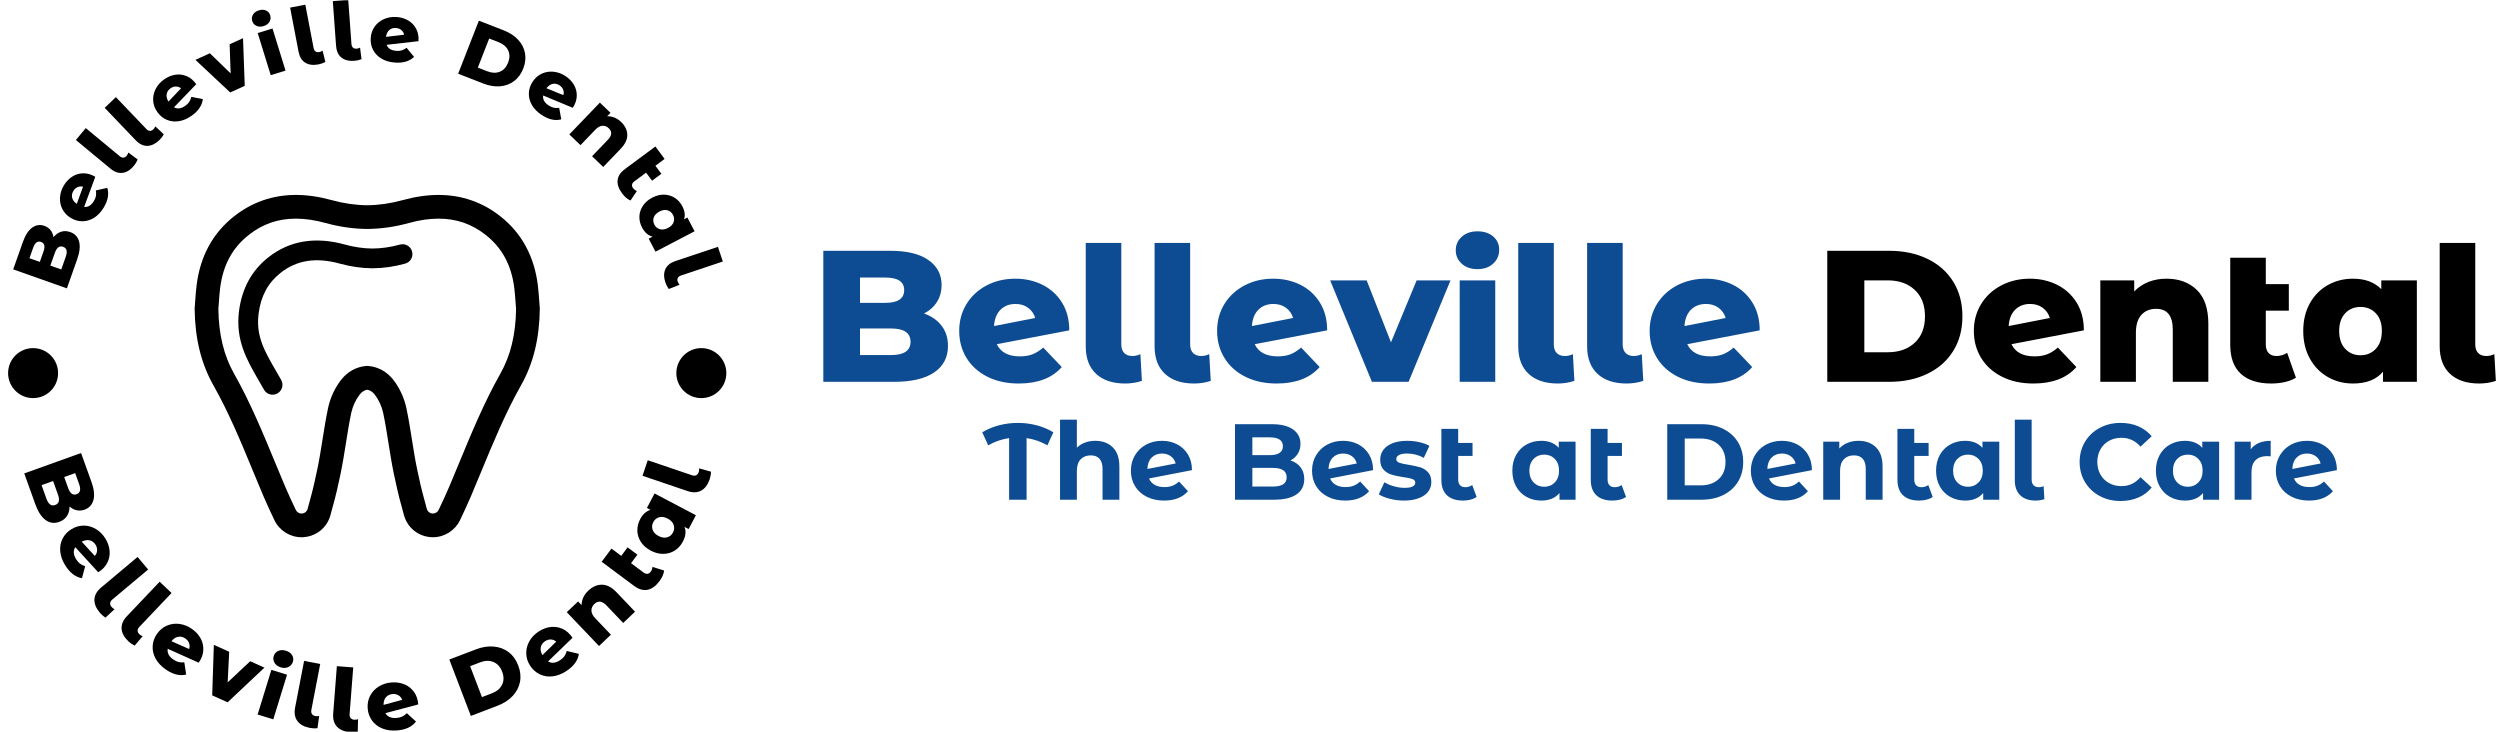 <svg xmlns="http://www.w3.org/2000/svg" version="1.1" xmlns:xlink="http://www.w3.org/1999/xlink" xmlns:svgjs="http://svgjs.dev/svgjs" width="1500" height="439" viewBox="0 0 1500 439"><g transform="matrix(1,0,0,1,-0.909,0.158)"><svg viewBox="0 0 396 116" data-background-color="#2200aa" preserveAspectRatio="xMidYMid meet" height="439" width="1500" xmlns="http://www.w3.org/2000/svg" xmlns:xlink="http://www.w3.org/1999/xlink"><g id="tight-bounds" transform="matrix(1,0,0,1,0.24,-0.042)"><svg viewBox="0 0 395.52 116.083" height="116.083" width="395.52"><g><svg viewBox="0 0 589.951 173.148" height="116.083" width="395.52"><g transform="matrix(1,0,0,1,194.431,54.669)"><svg viewBox="0 0 395.52 63.81" height="63.81" width="395.52"><g id="textblocktransform"><svg viewBox="0 0 395.52 63.81" height="63.81" width="395.52" id="textblock"><g><svg viewBox="0 0 395.52 36.061" height="36.061" width="395.52"><g transform="matrix(1,0,0,1,0,0)"><svg width="395.52" viewBox="3.5 -40.2 446.77 40.65" height="36.061" data-palette-color="#0d4c92"><g class="wordmark-text-0" data-fill-palette-color="primary" id="text-0"><path d="M30.4-18.25Q33.4-17.2 35.1-14.98 36.8-12.75 36.8-9.6L36.8-9.6Q36.8-5 33.1-2.5 29.4 0 22.4 0L22.4 0 3.5 0 3.5-35 21.4-35Q28.1-35 31.6-32.52 35.1-30.05 35.1-25.85L35.1-25.85Q35.1-23.35 33.88-21.38 32.65-19.4 30.4-18.25L30.4-18.25ZM20.1-27.85L13.3-27.85 13.3-21.1 20.1-21.1Q25.1-21.1 25.1-24.5L25.1-24.5Q25.1-27.85 20.1-27.85L20.1-27.85ZM21.6-7.15Q26.8-7.15 26.8-10.7L26.8-10.7Q26.8-14.25 21.6-14.25L21.6-14.25 13.3-14.25 13.3-7.15 21.6-7.15ZM56-6.8Q57.95-6.8 59.37-7.35 60.8-7.9 62.25-9.15L62.25-9.15 67.2-3.95Q63.35 0.45 55.7 0.45L55.7 0.45Q50.95 0.45 47.35-1.35 43.75-3.15 41.77-6.35 39.8-9.55 39.8-13.6L39.8-13.6Q39.8-17.6 41.75-20.78 43.7-23.95 47.12-25.75 50.55-27.55 54.8-27.55L54.8-27.55Q58.75-27.55 62.02-25.93 65.3-24.3 67.25-21.18 69.2-18.05 69.2-13.75L69.2-13.75 49.85-10.05Q51.4-6.8 56-6.8L56-6.8ZM54.85-20.8Q52.4-20.8 50.85-19.28 49.3-17.75 49.1-14.9L49.1-14.9 60.1-17.05Q59.6-18.75 58.2-19.78 56.8-20.8 54.85-20.8L54.85-20.8ZM84.15 0.45Q79.15 0.45 76.37-2.13 73.6-4.7 73.6-9.5L73.6-9.5 73.6-37.1 83.1-37.1 83.1-10Q83.1-8.5 83.87-7.7 84.65-6.9 86.05-6.9L86.05-6.9Q87.2-6.9 88.2-7.4L88.2-7.4 88.6-0.25Q86.45 0.45 84.15 0.45L84.15 0.45ZM102.54 0.45Q97.54 0.45 94.77-2.13 91.99-4.7 91.99-9.5L91.99-9.5 91.99-37.1 101.49-37.1 101.49-10Q101.49-8.5 102.27-7.7 103.04-6.9 104.44-6.9L104.44-6.9Q105.59-6.9 106.59-7.4L106.59-7.4 106.99-0.25Q104.84 0.45 102.54 0.45L102.54 0.45ZM124.89-6.8Q126.84-6.8 128.27-7.35 129.69-7.9 131.14-9.15L131.14-9.15 136.09-3.95Q132.24 0.45 124.59 0.45L124.59 0.45Q119.84 0.45 116.24-1.35 112.64-3.15 110.67-6.35 108.69-9.55 108.69-13.6L108.69-13.6Q108.69-17.6 110.64-20.78 112.59-23.95 116.02-25.75 119.44-27.55 123.69-27.55L123.69-27.55Q127.64-27.55 130.92-25.93 134.19-24.3 136.14-21.18 138.09-18.05 138.09-13.75L138.09-13.75 118.74-10.05Q120.29-6.8 124.89-6.8L124.89-6.8ZM123.74-20.8Q121.29-20.8 119.74-19.28 118.19-17.75 117.99-14.9L117.99-14.9 128.99-17.05Q128.49-18.75 127.09-19.78 125.69-20.8 123.74-20.8L123.74-20.8ZM161.99-27.1L171.04-27.1 159.84 0 150.04 0 138.89-27.1 148.64-27.1 155.14-10.55 161.99-27.1ZM173.49 0L173.49-27.1 182.99-27.1 182.99 0 173.49 0ZM178.24-30.1Q175.64-30.1 174.04-31.55 172.44-33 172.44-35.15L172.44-35.15Q172.44-37.3 174.04-38.75 175.64-40.2 178.24-40.2L178.24-40.2Q180.84-40.2 182.44-38.83 184.04-37.45 184.04-35.3L184.04-35.3Q184.04-33.05 182.44-31.58 180.84-30.1 178.24-30.1L178.24-30.1ZM199.68 0.45Q194.68 0.45 191.91-2.13 189.13-4.7 189.13-9.5L189.13-9.5 189.13-37.1 198.63-37.1 198.63-10Q198.63-8.5 199.41-7.7 200.18-6.9 201.58-6.9L201.58-6.9Q202.73-6.9 203.73-7.4L203.73-7.4 204.13-0.25Q201.98 0.45 199.68 0.45L199.68 0.45ZM218.08 0.45Q213.08 0.45 210.31-2.13 207.53-4.7 207.53-9.5L207.53-9.5 207.53-37.1 217.03-37.1 217.03-10Q217.03-8.5 217.81-7.7 218.58-6.9 219.98-6.9L219.98-6.9Q221.13-6.9 222.13-7.4L222.13-7.4 222.53-0.25Q220.38 0.45 218.08 0.45L218.08 0.45ZM240.43-6.8Q242.38-6.8 243.8-7.35 245.23-7.9 246.68-9.15L246.68-9.15 251.63-3.95Q247.78 0.45 240.13 0.45L240.13 0.45Q235.38 0.45 231.78-1.35 228.18-3.15 226.2-6.35 224.23-9.55 224.23-13.6L224.23-13.6Q224.23-17.6 226.18-20.78 228.13-23.95 231.55-25.75 234.98-27.55 239.23-27.55L239.23-27.55Q243.18-27.55 246.45-25.93 249.73-24.3 251.68-21.18 253.63-18.05 253.63-13.75L253.63-13.75 234.28-10.05Q235.83-6.8 240.43-6.8L240.43-6.8ZM239.28-20.8Q236.83-20.8 235.28-19.28 233.73-17.75 233.53-14.9L233.53-14.9 244.53-17.05Q244.03-18.75 242.63-19.78 241.23-20.8 239.28-20.8L239.28-20.8Z" fill="#0d4c92" data-fill-palette-color="primary"></path><path d="M271.68 0L271.68-35 288.23-35Q293.98-35 298.43-32.85 302.88-30.7 305.33-26.75 307.78-22.8 307.78-17.5L307.78-17.5Q307.78-12.2 305.33-8.25 302.88-4.3 298.43-2.15 293.98 0 288.23 0L288.23 0 271.68 0ZM281.58-7.9L287.83-7.9Q292.33-7.9 295.05-10.45 297.78-13 297.78-17.5L297.78-17.5Q297.78-22 295.05-24.55 292.33-27.1 287.83-27.1L287.83-27.1 281.58-27.1 281.58-7.9ZM327.03-6.8Q328.97-6.8 330.4-7.35 331.83-7.9 333.28-9.15L333.28-9.15 338.22-3.95Q334.38 0.45 326.72 0.45L326.72 0.45Q321.97 0.45 318.38-1.35 314.78-3.15 312.8-6.35 310.83-9.55 310.83-13.6L310.83-13.6Q310.83-17.6 312.78-20.78 314.73-23.95 318.15-25.75 321.58-27.55 325.83-27.55L325.83-27.55Q329.78-27.55 333.05-25.93 336.33-24.3 338.28-21.18 340.22-18.05 340.22-13.75L340.22-13.75 320.88-10.05Q322.43-6.8 327.03-6.8L327.03-6.8ZM325.88-20.8Q323.43-20.8 321.88-19.28 320.33-17.75 320.13-14.9L320.13-14.9 331.13-17.05Q330.63-18.75 329.22-19.78 327.83-20.8 325.88-20.8L325.88-20.8ZM362.27-27.55Q367.32-27.55 370.4-24.55 373.47-21.55 373.47-15.5L373.47-15.5 373.47 0 363.97 0 363.97-13.95Q363.97-19.5 359.52-19.5L359.52-19.5Q357.07-19.5 355.6-17.9 354.12-16.3 354.12-13.1L354.12-13.1 354.12 0 344.62 0 344.62-27.1 353.67-27.1 353.67-24.15Q355.27-25.8 357.47-26.68 359.67-27.55 362.27-27.55L362.27-27.55ZM394.52-7.75L396.87-1.1Q395.67-0.35 393.94 0.05 392.22 0.45 390.27 0.45L390.27 0.45Q384.97 0.45 382.15-2.15 379.32-4.75 379.32-9.9L379.32-9.9 379.32-33.15 388.82-33.15 388.82-26.1 394.97-26.1 394.97-19 388.82-19 388.82-10Q388.82-8.5 389.57-7.7 390.32-6.9 391.62-6.9L391.62-6.9Q393.27-6.9 394.52-7.75L394.52-7.75ZM419.67-27.1L429.17-27.1 429.17 0 420.12 0 420.12-2.7Q417.47 0.45 412.12 0.45L412.12 0.45Q408.42 0.45 405.39-1.28 402.37-3 400.59-6.2 398.82-9.4 398.82-13.6L398.82-13.6Q398.82-17.8 400.59-20.98 402.37-24.15 405.39-25.85 408.42-27.55 412.12-27.55L412.12-27.55Q416.92-27.55 419.67-24.75L419.67-24.75 419.67-27.1ZM414.12-7.1Q416.62-7.1 418.22-8.83 419.82-10.55 419.82-13.6L419.82-13.6Q419.82-16.6 418.22-18.3 416.62-20 414.12-20L414.12-20Q411.62-20 410.02-18.3 408.42-16.6 408.42-13.6L408.42-13.6Q408.42-10.55 410.02-8.83 411.62-7.1 414.12-7.1L414.12-7.1ZM445.82 0.45Q440.82 0.45 438.04-2.13 435.27-4.7 435.27-9.5L435.27-9.5 435.27-37.1 444.77-37.1 444.77-10Q444.77-8.5 445.54-7.7 446.32-6.9 447.72-6.9L447.72-6.9Q448.87-6.9 449.87-7.4L449.87-7.4 450.27-0.25Q448.12 0.45 445.82 0.45L445.82 0.45Z" fill="#000000" data-fill-palette-color="accent"></path></g></svg></g></svg></g><g transform="matrix(1,0,0,1,37.574,44.574)"><svg viewBox="0 0 320.371 19.236" height="19.236" width="320.371"><g transform="matrix(1,0,0,1,0,0)"><svg width="320.371" viewBox="-0.55 -37.1 627.84 37.7" height="19.236" data-palette-color="#0d4c92"><path d="M32.4-31.25L29.65-25.2Q25.15-27.8 20-28.55L20-28.55 20 0 11.9 0 11.9-28.55Q6.75-27.8 2.2-25.2L2.2-25.2-0.55-31.25Q3.05-33.4 7.25-34.5 11.45-35.6 15.9-35.6L15.9-35.6Q20.4-35.6 24.63-34.5 28.85-33.4 32.4-31.25L32.4-31.25ZM51.85-27.3Q56.85-27.3 59.92-24.3 63-21.3 63-15.4L63-15.4 63 0 55.2 0 55.2-14.2Q55.2-17.4 53.8-18.98 52.4-20.55 49.75-20.55L49.75-20.55Q46.8-20.55 45.05-18.73 43.3-16.9 43.3-13.3L43.3-13.3 43.3 0 35.5 0 35.5-37.1 43.3-37.1 43.3-24.1Q44.85-25.65 47.05-26.48 49.25-27.3 51.85-27.3L51.85-27.3ZM83.9-5.85Q86-5.85 87.62-6.48 89.25-7.1 90.65-8.45L90.65-8.45 94.8-3.95Q91 0.4 83.7 0.4L83.7 0.4Q79.15 0.4 75.65-1.38 72.15-3.15 70.25-6.3 68.34-9.45 68.34-13.45L68.34-13.45Q68.34-17.4 70.22-20.58 72.09-23.75 75.37-25.53 78.65-27.3 82.75-27.3L82.75-27.3Q86.59-27.3 89.75-25.68 92.9-24.05 94.77-20.98 96.65-17.9 96.65-13.7L96.65-13.7 76.75-9.85Q77.59-7.85 79.42-6.85 81.25-5.85 83.9-5.85L83.9-5.85ZM82.75-21.4Q79.8-21.4 77.95-19.5 76.09-17.6 76-14.25L76-14.25 89.09-16.8Q88.55-18.9 86.84-20.15 85.15-21.4 82.75-21.4L82.75-21.4ZM142.29-18.2Q145.29-17.25 146.99-15.03 148.69-12.8 148.69-9.55L148.69-9.55Q148.69-4.95 145.12-2.48 141.54 0 134.69 0L134.69 0 116.59 0 116.59-35 133.69-35Q140.09-35 143.52-32.55 146.94-30.1 146.94-25.9L146.94-25.9Q146.94-23.35 145.72-21.35 144.49-19.35 142.29-18.2L142.29-18.2ZM132.69-28.9L124.64-28.9 124.64-20.65 132.69-20.65Q135.69-20.65 137.24-21.7 138.79-22.75 138.79-24.8L138.79-24.8Q138.79-26.85 137.24-27.88 135.69-28.9 132.69-28.9L132.69-28.9ZM134.09-6.1Q137.29-6.1 138.92-7.15 140.54-8.2 140.54-10.4L140.54-10.4Q140.54-14.75 134.09-14.75L134.09-14.75 124.64-14.75 124.64-6.1 134.09-6.1ZM167.84-5.85Q169.94-5.85 171.56-6.48 173.19-7.1 174.59-8.45L174.59-8.45 178.74-3.95Q174.94 0.4 167.64 0.4L167.64 0.4Q163.09 0.4 159.59-1.38 156.09-3.15 154.19-6.3 152.29-9.45 152.29-13.45L152.29-13.45Q152.29-17.4 154.16-20.58 156.04-23.75 159.31-25.53 162.59-27.3 166.69-27.3L166.69-27.3Q170.54-27.3 173.69-25.68 176.84-24.05 178.71-20.98 180.59-17.9 180.59-13.7L180.59-13.7 160.69-9.85Q161.54-7.85 163.36-6.85 165.19-5.85 167.84-5.85L167.84-5.85ZM166.69-21.4Q163.74-21.4 161.89-19.5 160.04-17.6 159.94-14.25L159.94-14.25 173.04-16.8Q172.49-18.9 170.79-20.15 169.09-21.4 166.69-21.4L166.69-21.4ZM194.89 0.4Q191.54 0.4 188.34-0.43 185.14-1.25 183.24-2.5L183.24-2.5 185.84-8.1Q187.64-6.95 190.19-6.23 192.74-5.5 195.19-5.5L195.19-5.5Q200.14-5.5 200.14-7.95L200.14-7.95Q200.14-9.1 198.79-9.6 197.44-10.1 194.64-10.45L194.64-10.45Q191.34-10.95 189.19-11.6 187.04-12.25 185.46-13.9 183.89-15.55 183.89-18.6L183.89-18.6Q183.89-21.15 185.36-23.13 186.84-25.1 189.66-26.2 192.49-27.3 196.34-27.3L196.34-27.3Q199.19-27.3 202.01-26.68 204.84-26.05 206.69-24.95L206.69-24.95 204.09-19.4Q200.54-21.4 196.34-21.4L196.34-21.4Q193.84-21.4 192.59-20.7 191.34-20 191.34-18.9L191.34-18.9Q191.34-17.65 192.69-17.15 194.04-16.65 196.99-16.2L196.99-16.2Q200.29-15.65 202.39-15.03 204.49-14.4 206.04-12.75 207.59-11.1 207.59-8.15L207.59-8.15Q207.59-5.65 206.09-3.7 204.59-1.75 201.71-0.68 198.84 0.4 194.89 0.4L194.89 0.4ZM226.53-6.8L228.58-1.3Q227.43-0.45 225.76-0.03 224.08 0.4 222.28 0.4L222.28 0.4Q217.43 0.4 214.83-2.05 212.23-4.5 212.23-9.25L212.23-9.25 212.23-32.85 220.03-32.85 220.03-26.3 226.68-26.3 226.68-20.3 220.03-20.3 220.03-9.35Q220.03-7.65 220.88-6.73 221.73-5.8 223.33-5.8L223.33-5.8Q225.13-5.8 226.53-6.8L226.53-6.8ZM266.63-26.9L274.43-26.9 274.43 0 266.98 0 266.98-3.1Q264.08 0.4 258.58 0.4L258.58 0.4Q254.78 0.4 251.7-1.3 248.63-3 246.88-6.15 245.13-9.3 245.13-13.45L245.13-13.45Q245.13-17.6 246.88-20.75 248.63-23.9 251.7-25.6 254.78-27.3 258.58-27.3L258.58-27.3Q263.73-27.3 266.63-24.05L266.63-24.05 266.63-26.9ZM259.93-6Q262.88-6 264.83-8.03 266.78-10.05 266.78-13.45L266.78-13.45Q266.78-16.85 264.83-18.88 262.88-20.9 259.93-20.9L259.93-20.9Q256.93-20.9 254.98-18.88 253.03-16.85 253.03-13.45L253.03-13.45Q253.03-10.05 254.98-8.03 256.93-6 259.93-6L259.93-6ZM295.78-6.8L297.83-1.3Q296.68-0.45 295-0.03 293.33 0.4 291.53 0.4L291.53 0.4Q286.68 0.4 284.08-2.05 281.48-4.5 281.48-9.25L281.48-9.25 281.48-32.85 289.28-32.85 289.28-26.3 295.93-26.3 295.93-20.3 289.28-20.3 289.28-9.35Q289.28-7.65 290.13-6.73 290.98-5.8 292.58-5.8L292.58-5.8Q294.38-5.8 295.78-6.8L295.78-6.8ZM316.92 0L316.92-35 332.82-35Q338.52-35 342.9-32.83 347.27-30.65 349.7-26.7 352.12-22.75 352.12-17.5L352.12-17.5Q352.12-12.25 349.7-8.3 347.27-4.35 342.9-2.18 338.52 0 332.82 0L332.82 0 316.92 0ZM325.02-6.65L332.42-6.65Q337.67-6.65 340.8-9.58 343.92-12.5 343.92-17.5L343.92-17.5Q343.92-22.5 340.8-25.43 337.67-28.35 332.42-28.35L332.42-28.35 325.02-28.35 325.02-6.65ZM371.22-5.85Q373.32-5.85 374.94-6.48 376.57-7.1 377.97-8.45L377.97-8.45 382.12-3.95Q378.32 0.4 371.02 0.4L371.02 0.4Q366.47 0.4 362.97-1.38 359.47-3.15 357.57-6.3 355.67-9.45 355.67-13.45L355.67-13.45Q355.67-17.4 357.54-20.58 359.42-23.75 362.69-25.53 365.97-27.3 370.07-27.3L370.07-27.3Q373.92-27.3 377.07-25.68 380.22-24.05 382.09-20.98 383.97-17.9 383.97-13.7L383.97-13.7 364.07-9.85Q364.92-7.85 366.74-6.85 368.57-5.85 371.22-5.85L371.22-5.85ZM370.07-21.4Q367.12-21.4 365.27-19.5 363.42-17.6 363.32-14.25L363.32-14.25 376.42-16.8Q375.87-18.9 374.17-20.15 372.47-21.4 370.07-21.4L370.07-21.4ZM405.57-27.3Q410.57-27.3 413.64-24.3 416.72-21.3 416.72-15.4L416.72-15.4 416.72 0 408.92 0 408.92-14.2Q408.92-17.4 407.52-18.98 406.12-20.55 403.47-20.55L403.47-20.55Q400.52-20.55 398.77-18.73 397.02-16.9 397.02-13.3L397.02-13.3 397.02 0 389.22 0 389.22-26.9 396.67-26.9 396.67-23.75Q398.22-25.45 400.52-26.38 402.82-27.3 405.57-27.3L405.57-27.3ZM437.91-6.8L439.96-1.3Q438.81-0.45 437.14-0.03 435.46 0.4 433.66 0.4L433.66 0.4Q428.81 0.4 426.21-2.05 423.61-4.5 423.61-9.25L423.61-9.25 423.61-32.85 431.41-32.85 431.41-26.3 438.06-26.3 438.06-20.3 431.41-20.3 431.41-9.35Q431.41-7.65 432.26-6.73 433.11-5.8 434.71-5.8L434.71-5.8Q436.51-5.8 437.91-6.8L437.91-6.8ZM463.01-26.9L470.81-26.9 470.81 0 463.36 0 463.36-3.1Q460.46 0.4 454.96 0.4L454.96 0.4Q451.16 0.4 448.09-1.3 445.01-3 443.26-6.15 441.51-9.3 441.51-13.45L441.51-13.45Q441.51-17.6 443.26-20.75 445.01-23.9 448.09-25.6 451.16-27.3 454.96-27.3L454.96-27.3Q460.11-27.3 463.01-24.05L463.01-24.05 463.01-26.9ZM456.31-6Q459.26-6 461.21-8.03 463.16-10.05 463.16-13.45L463.16-13.45Q463.16-16.85 461.21-18.88 459.26-20.9 456.31-20.9L456.31-20.9Q453.31-20.9 451.36-18.88 449.41-16.85 449.41-13.45L449.41-13.45Q449.41-10.05 451.36-8.03 453.31-6 456.31-6L456.31-6ZM487.66 0.4Q483.11 0.4 480.56-2.02 478.01-4.45 478.01-8.9L478.01-8.9 478.01-37.1 485.81-37.1 485.81-9.35Q485.81-7.65 486.68-6.73 487.56-5.8 489.16-5.8L489.16-5.8Q489.76-5.8 490.38-5.95 491.01-6.1 491.36-6.3L491.36-6.3 491.71-0.25Q489.76 0.4 487.66 0.4L487.66 0.4ZM527 0.6Q521.65 0.6 517.33-1.73 513-4.05 510.53-8.18 508.05-12.3 508.05-17.5L508.05-17.5Q508.05-22.7 510.53-26.83 513-30.95 517.33-33.27 521.65-35.6 527.05-35.6L527.05-35.6Q531.6-35.6 535.28-34 538.95-32.4 541.45-29.4L541.45-29.4 536.25-24.6Q532.7-28.7 527.45-28.7L527.45-28.7Q524.2-28.7 521.65-27.28 519.1-25.85 517.68-23.3 516.25-20.75 516.25-17.5L516.25-17.5Q516.25-14.25 517.68-11.7 519.1-9.15 521.65-7.73 524.2-6.3 527.45-6.3L527.45-6.3Q532.7-6.3 536.25-10.45L536.25-10.45 541.45-5.65Q538.95-2.6 535.25-1 531.55 0.6 527 0.6L527 0.6ZM564.9-26.9L572.7-26.9 572.7 0 565.25 0 565.25-3.1Q562.35 0.4 556.85 0.4L556.85 0.4Q553.05 0.4 549.97-1.3 546.9-3 545.15-6.15 543.4-9.3 543.4-13.45L543.4-13.45Q543.4-17.6 545.15-20.75 546.9-23.9 549.97-25.6 553.05-27.3 556.85-27.3L556.85-27.3Q562-27.3 564.9-24.05L564.9-24.05 564.9-26.9ZM558.2-6Q561.15-6 563.1-8.03 565.05-10.05 565.05-13.45L565.05-13.45Q565.05-16.85 563.1-18.88 561.15-20.9 558.2-20.9L558.2-20.9Q555.2-20.9 553.25-18.88 551.3-16.85 551.3-13.45L551.3-13.45Q551.3-10.05 553.25-8.03 555.2-6 558.2-6L558.2-6ZM587.35-23.35Q588.75-25.3 591.12-26.3 593.5-27.3 596.6-27.3L596.6-27.3 596.6-20.1Q595.3-20.2 594.85-20.2L594.85-20.2Q591.5-20.2 589.6-18.32 587.7-16.45 587.7-12.7L587.7-12.7 587.7 0 579.9 0 579.9-26.9 587.35-26.9 587.35-23.35ZM614.54-5.85Q616.64-5.85 618.27-6.48 619.89-7.1 621.29-8.45L621.29-8.45 625.44-3.95Q621.64 0.4 614.34 0.4L614.34 0.4Q609.79 0.4 606.29-1.38 602.79-3.15 600.89-6.3 598.99-9.45 598.99-13.45L598.99-13.45Q598.99-17.4 600.87-20.58 602.74-23.75 606.02-25.53 609.29-27.3 613.39-27.3L613.39-27.3Q617.24-27.3 620.39-25.68 623.54-24.05 625.42-20.98 627.29-17.9 627.29-13.7L627.29-13.7 607.39-9.85Q608.24-7.85 610.07-6.85 611.89-5.85 614.54-5.85L614.54-5.85ZM613.39-21.4Q610.44-21.4 608.59-19.5 606.74-17.6 606.64-14.25L606.64-14.25 619.74-16.8Q619.19-18.9 617.49-20.15 615.79-21.4 613.39-21.4L613.39-21.4Z" opacity="1" transform="matrix(1,0,0,1,0,0)" fill="#0d4c92" class="slogan-text-1" data-fill-palette-color="secondary" id="text-1"></path></svg></g></svg></g></svg></g></svg></g><g><svg viewBox="0 0 173.148 173.148" height="173.148" width="173.148"><g><svg viewBox="0 0 173.148 173.148" height="173.148" width="173.148"><g transform="matrix(1,0,0,1,45.763,46.099)"><svg viewBox="0 0 81.623 80.95" height="80.95" width="81.623"><g><svg xmlns="http://www.w3.org/2000/svg" xmlns:xlink="http://www.w3.org/1999/xlink" version="1.1" x="0" y="0" viewBox="0.296 0.558 63.408 62.885" enable-background="new 0 0 64 64" xml:space="preserve" height="80.95" width="81.623" class="icon-cg-0" data-fill-palette-color="accent" id="cg-0"><g fill="#000000" data-fill-palette-color="accent"><path fill="#000000" d="M44.067 63.442L44.067 63.442c-0.057 0-0.114-0.001-0.172-0.003-2.439-0.081-4.503-1.707-5.142-4.046-0.07-0.254-0.139-0.513-0.205-0.765-0.073-0.278-0.145-0.548-0.218-0.805-0.578-2.044-1.024-4.07-1.42-5.954-0.398-1.896-0.702-3.817-0.996-5.675-0.294-1.86-0.598-3.784-0.991-5.627-0.253-1.181-0.818-2.402-1.549-3.348-0.377-0.487-0.861-0.795-1.374-0.878-0.514 0.083-0.997 0.392-1.377 0.881-0.728 0.943-1.293 2.164-1.547 3.348-0.393 1.84-0.697 3.764-0.991 5.624-0.294 1.858-0.598 3.779-0.996 5.675-0.396 1.885-0.842 3.912-1.42 5.954-0.073 0.258-0.144 0.529-0.218 0.806-0.067 0.252-0.135 0.51-0.207 0.771-0.637 2.333-2.702 3.959-5.136 4.04-0.062 0.002-0.119 0.003-0.176 0.003-2.127 0-4.087-1.242-4.993-3.164-0.74-1.563-1.403-2.977-2.026-4.446-0.634-1.495-1.262-3.015-1.869-4.484C8.855 46.05 6.592 40.571 3.74 35.521c-2.257-3.995-3.383-8.592-3.443-14.054l-0.001-0.103 0.009-0.102c0.035-0.424 0.066-0.848 0.097-1.273 0.068-0.943 0.138-1.918 0.261-2.898C1.331 11.799 3.64 7.562 7.525 4.496c3.307-2.613 7.134-3.938 11.375-3.938 2.076 0 4.291 0.321 6.585 0.954 2.208 0.61 4.4 0.926 6.515 0.939 2.115-0.013 4.307-0.329 6.515-0.939 2.294-0.633 4.509-0.954 6.585-0.954 4.241 0 8.069 1.325 11.376 3.939 3.884 3.065 6.193 7.302 6.861 12.592 0.123 0.984 0.194 1.961 0.262 2.905 0.03 0.423 0.061 0.846 0.096 1.269l0.009 0.102-0.001 0.103c-0.06 5.461-1.187 10.058-3.444 14.054-2.851 5.05-5.115 10.529-7.304 15.827-0.607 1.47-1.235 2.989-1.868 4.483-0.622 1.466-1.286 2.882-2.028 4.449C48.154 62.2 46.194 63.442 44.067 63.442zM32 31.967l0.156 0.011c1.822 0.131 3.478 1.046 4.663 2.576 1.133 1.466 1.971 3.277 2.363 5.101 0.418 1.958 0.732 3.941 1.034 5.858 0.285 1.805 0.581 3.671 0.956 5.46 0.38 1.809 0.806 3.747 1.348 5.664 0.079 0.28 0.157 0.575 0.237 0.878 0.063 0.237 0.127 0.48 0.194 0.724 0.132 0.484 0.577 0.83 1.083 0.847l0.032 0c0.45 0 0.864-0.262 1.055-0.667 0.722-1.525 1.366-2.898 1.956-4.288 0.625-1.475 1.249-2.985 1.853-4.446 2.239-5.419 4.555-11.024 7.537-16.306 1.873-3.317 2.815-7.197 2.88-11.861-0.033-0.404-0.062-0.808-0.091-1.212-0.067-0.929-0.13-1.807-0.239-2.675-0.527-4.172-2.241-7.351-5.239-9.717-2.556-2.02-5.394-3.001-8.677-3.001-1.684 0-3.51 0.268-5.426 0.797-2.582 0.713-5.16 1.082-7.662 1.096h-0.025c-2.502-0.014-5.08-0.383-7.662-1.096C22.41 5.181 20.584 4.913 18.9 4.913c-3.283 0-6.121 0.981-8.676 3-2.999 2.367-4.713 5.546-5.241 9.721-0.108 0.864-0.172 1.74-0.238 2.668-0.029 0.406-0.059 0.811-0.092 1.217 0.064 4.663 1.007 8.544 2.88 11.86 2.982 5.283 5.298 10.886 7.537 16.306 0.604 1.461 1.228 2.971 1.853 4.447 0.591 1.392 1.235 2.765 1.955 4.285 0.192 0.408 0.606 0.67 1.056 0.67l0.037-0.001c0.501-0.017 0.945-0.362 1.076-0.841 0.069-0.25 0.133-0.493 0.196-0.73 0.08-0.303 0.158-0.598 0.238-0.879 0.542-1.916 0.968-3.854 1.348-5.664 0.376-1.789 0.671-3.655 0.956-5.46 0.303-1.917 0.617-3.9 1.034-5.856 0.392-1.827 1.231-3.638 2.361-5.101 1.187-1.532 2.843-2.447 4.665-2.578L32 31.967z" data-fill-palette-color="accent"></path><path fill="#000000" d="M14.618 37.255c-0.633 0-1.248-0.332-1.582-0.923-0.303-0.537-0.605-1.057-0.9-1.565-2.244-3.869-4.364-7.524-3.689-12.862 0.525-4.151 2.338-7.476 5.388-9.883 3.88-3.066 8.622-3.854 14.091-2.344 1.713 0.473 3.413 0.718 5.052 0.727 1.618-0.009 3.318-0.254 5.031-0.727 0.967-0.266 1.965 0.3 2.232 1.266 0.267 0.966-0.3 1.965-1.266 2.232-2.021 0.558-4.038 0.847-5.997 0.858-1.98-0.011-3.998-0.3-6.018-0.858-4.353-1.202-7.911-0.648-10.875 1.694-2.309 1.823-3.63 4.273-4.036 7.49-0.521 4.122 1.051 6.834 3.228 10.586 0.302 0.521 0.61 1.053 0.92 1.601 0.493 0.873 0.185 1.98-0.688 2.472C15.227 37.179 14.92 37.255 14.618 37.255z" data-fill-palette-color="accent"></path></g></svg></g></svg></g><g id="text-0"><path d="M12.386 56.088c0.511-0.633 1.108-1.06 1.789-1.283 0.682-0.222 1.406-0.197 2.173 0.074v0c1.11 0.392 1.808 1.145 2.096 2.257 0.29 1.105 0.134 2.506-0.465 4.202v0l-2.424 6.855-12.701-4.491 2.295-6.49c0.573-1.621 1.309-2.75 2.207-3.387 0.898-0.636 1.856-0.775 2.872-0.415v0c0.605 0.214 1.094 0.555 1.469 1.024 0.37 0.461 0.6 1.012 0.689 1.654zM7.574 58.595l-0.873 2.469 2.451 0.867 0.873-2.469c0.428-1.21 0.23-1.96-0.593-2.251v0c-0.811-0.287-1.43 0.175-1.858 1.384zM15.286 60.712c0.445-1.259 0.238-2.041-0.623-2.346v0c-0.86-0.304-1.513 0.173-1.959 1.433v0l-1.065 3.011 2.582 0.913z" fill="#000000" data-fill-palette-color="accent"></path><path d="M21.931 47.55c0.26-0.43 0.425-0.837 0.494-1.22 0.064-0.387 0.056-0.82-0.024-1.301v0l2.706-0.601c0.449 1.431 0.165 2.986-0.852 4.667v0c-0.63 1.041-1.379 1.84-2.249 2.396-0.872 0.547-1.79 0.826-2.756 0.837-0.971 0.008-1.901-0.257-2.789-0.794v0c-0.877-0.53-1.534-1.221-1.97-2.072-0.436-0.851-0.624-1.773-0.565-2.765 0.056-0.987 0.366-1.947 0.931-2.881v0c0.527-0.871 1.186-1.559 1.977-2.062 0.791-0.503 1.657-0.76 2.599-0.77 0.951-0.013 1.895 0.265 2.835 0.834v0l-2.633 7.114c0.918 0.092 1.684-0.369 2.296-1.382zM17.091 45.144c-0.325 0.538-0.423 1.077-0.295 1.619 0.129 0.541 0.493 1.025 1.094 1.45v0l1.479-4.056c-0.439-0.118-0.862-0.089-1.271 0.089-0.411 0.169-0.747 0.468-1.007 0.898z" fill="#000000" data-fill-palette-color="accent"></path><path d="M31.406 39.196c-0.818 0.988-1.707 1.549-2.667 1.681-0.965 0.128-1.924-0.202-2.876-0.99v0l-8.184-6.776 2.335-2.819 8.038 6.655c0.295 0.245 0.585 0.356 0.87 0.334 0.284-0.022 0.541-0.171 0.768-0.446v0c0.19-0.229 0.319-0.483 0.387-0.762v0l2.211 1.638c-0.213 0.537-0.506 1.032-0.882 1.485z" fill="#000000" data-fill-palette-color="accent"></path><path d="M37.419 33.137c-0.927 0.887-1.875 1.34-2.844 1.36-0.973 0.016-1.887-0.423-2.742-1.317v0l-7.343-7.678 2.645-2.53 7.214 7.542c0.265 0.277 0.54 0.421 0.825 0.433 0.285 0.011 0.557-0.107 0.815-0.354v0c0.215-0.206 0.372-0.443 0.472-0.712v0l2.006 1.883c-0.273 0.508-0.623 0.966-1.048 1.373z" fill="#000000" data-fill-palette-color="accent"></path><path d="M43.538 25.027c0.411-0.29 0.725-0.596 0.942-0.92 0.213-0.329 0.38-0.729 0.499-1.202v0l2.72 0.534c-0.163 1.49-1.047 2.802-2.652 3.934v0c-0.994 0.701-2.001 1.132-3.021 1.293-1.018 0.151-1.971 0.039-2.86-0.338-0.893-0.382-1.638-0.997-2.237-1.845v0c-0.591-0.838-0.915-1.734-0.973-2.689-0.058-0.954 0.139-1.874 0.591-2.759 0.447-0.881 1.116-1.637 2.007-2.266v0c0.832-0.587 1.712-0.952 2.638-1.096 0.927-0.144 1.823-0.031 2.69 0.337 0.876 0.37 1.63 1.003 2.263 1.9v0l-5.265 5.461c0.805 0.452 1.69 0.337 2.658-0.344zM40.068 20.882c-0.513 0.362-0.82 0.817-0.919 1.364-0.099 0.548 0.041 1.137 0.421 1.767v0l2.981-3.122c-0.354-0.284-0.754-0.427-1.2-0.428-0.444-0.01-0.872 0.129-1.283 0.419z" fill="#000000" data-fill-palette-color="accent"></path><path d="M54.037 10.472l3.168-1.443 0.406 11.272-3.439 1.568-8.223-7.711 3.412-1.555 4.915 4.759z" fill="#000000" data-fill-palette-color="accent"></path><path d="M63.758 17.778l-3.082-9.96 3.497-1.082 3.082 9.96zM62.087 6.167c-0.638 0.197-1.208 0.18-1.709-0.053-0.501-0.233-0.834-0.614-0.998-1.145v0c-0.162-0.524-0.103-1.027 0.177-1.509 0.282-0.475 0.742-0.811 1.38-1.008v0c0.638-0.197 1.206-0.186 1.703 0.034 0.495 0.214 0.824 0.583 0.987 1.107v0c0.172 0.556 0.118 1.075-0.163 1.556-0.28 0.481-0.74 0.821-1.377 1.018z" fill="#000000" data-fill-palette-color="accent"></path><path d="M75.052 15.23c-1.26 0.241-2.302 0.107-3.127-0.402-0.826-0.515-1.355-1.38-1.588-2.595v0l-1.996-10.436 3.596-0.687 1.96 10.25c0.072 0.377 0.225 0.647 0.459 0.811 0.233 0.164 0.525 0.213 0.876 0.146v0c0.292-0.056 0.553-0.17 0.783-0.342v0l0.662 2.671c-0.506 0.279-1.047 0.473-1.625 0.584z" fill="#000000" data-fill-palette-color="accent"></path><path d="M83.547 14.385c-1.28 0.094-2.299-0.16-3.06-0.761-0.761-0.607-1.186-1.528-1.276-2.761v0l-0.774-10.596 3.65-0.267 0.761 10.408c0.028 0.383 0.148 0.669 0.362 0.859 0.213 0.19 0.497 0.272 0.853 0.246v0c0.297-0.022 0.569-0.105 0.817-0.249v0l0.349 2.73c-0.534 0.218-1.095 0.349-1.682 0.391z" fill="#000000" data-fill-palette-color="accent"></path><path d="M93.429 12.024c0.501 0.038 0.938 0.001 1.312-0.11 0.374-0.118 0.757-0.321 1.15-0.609v0l1.758 2.142c-1.074 1.046-2.59 1.495-4.549 1.347v0c-1.213-0.092-2.264-0.4-3.153-0.925-0.882-0.531-1.546-1.225-1.991-2.081-0.445-0.863-0.629-1.812-0.551-2.847v0c0.077-1.022 0.397-1.92 0.96-2.693 0.563-0.773 1.3-1.357 2.212-1.752 0.905-0.396 1.902-0.552 2.99-0.47v0c1.016 0.077 1.926 0.355 2.733 0.833 0.806 0.479 1.426 1.136 1.86 1.971 0.44 0.842 0.619 1.811 0.536 2.906v0l-7.536 0.862c0.333 0.861 1.089 1.336 2.269 1.426zM93.391 6.619c-0.626-0.047-1.152 0.108-1.578 0.467-0.425 0.359-0.692 0.903-0.8 1.631v0l4.287-0.511c-0.092-0.445-0.31-0.809-0.653-1.094-0.336-0.291-0.755-0.455-1.256-0.493z" fill="#000000" data-fill-palette-color="accent"></path><path d="M108.077 17.437l4.898-12.549 5.933 2.315c1.374 0.536 2.494 1.268 3.36 2.196 0.858 0.931 1.395 1.982 1.613 3.153 0.224 1.173 0.088 2.395-0.408 3.664v0c-0.495 1.269-1.223 2.26-2.182 2.971-0.953 0.714-2.061 1.123-3.322 1.227-1.265 0.095-2.585-0.125-3.959-0.661v0zM112.733 15.985l2.236 0.873c1.078 0.421 2.062 0.457 2.951 0.108 0.891-0.355 1.547-1.072 1.967-2.15v0c0.421-1.078 0.424-2.05 0.009-2.914-0.417-0.859-1.165-1.498-2.243-1.919v0l-2.237-0.873z" fill="#000000" data-fill-palette-color="accent"></path><path d="M129.468 24.929c0.42 0.277 0.819 0.457 1.199 0.542 0.384 0.079 0.818 0.088 1.302 0.026v0l0.495 2.727c-1.447 0.392-2.991 0.048-4.63-1.033v0c-1.016-0.67-1.784-1.45-2.307-2.342-0.512-0.893-0.755-1.821-0.729-2.786 0.03-0.97 0.331-1.889 0.903-2.756v0c0.564-0.856 1.28-1.485 2.148-1.887 0.867-0.402 1.796-0.554 2.785-0.456 0.984 0.094 1.931 0.442 2.842 1.042v0c0.85 0.561 1.511 1.246 1.983 2.057 0.472 0.81 0.694 1.686 0.667 2.627-0.025 0.95-0.339 1.884-0.944 2.8v0l-7.005-2.91c-0.128 0.914 0.303 1.697 1.291 2.349zM132.061 20.187c-0.524-0.346-1.06-0.465-1.606-0.358-0.546 0.107-1.043 0.453-1.491 1.036v0l3.994 1.637c0.135-0.434 0.122-0.858-0.039-1.274-0.152-0.417-0.438-0.765-0.858-1.041z" fill="#000000" data-fill-palette-color="accent"></path><path d="M146.616 28.846c0.935 0.897 1.421 1.895 1.458 2.994 0.037 1.108-0.483 2.222-1.559 3.344v0l-4.127 4.301-2.642-2.534 3.716-3.872c0.989-1.031 1.071-1.942 0.245-2.735v0c-0.453-0.435-0.958-0.635-1.514-0.6-0.56 0.04-1.125 0.355-1.692 0.947v0l-3.489 3.636-2.641-2.534 7.218-7.523 2.513 2.411-0.783 0.816c0.594-0.017 1.171 0.088 1.732 0.315 0.561 0.227 1.083 0.572 1.565 1.034z" fill="#000000" data-fill-palette-color="accent"></path><path d="M150.355 45.164l-1.519 2.249c-0.335-0.13-0.677-0.342-1.026-0.635-0.343-0.297-0.665-0.647-0.964-1.052v0c-0.807-1.089-1.161-2.123-1.063-3.101 0.104-0.982 0.687-1.867 1.749-2.654v0l7.19-5.327 2.179 2.942-2.176 1.612 1.412 1.905-2.201 1.63-1.411-1.906-2.782 2.061c-0.308 0.228-0.488 0.481-0.538 0.757-0.051 0.276 0.025 0.55 0.225 0.821v0c0.252 0.34 0.56 0.573 0.925 0.698z" fill="#000000" data-fill-palette-color="accent"></path><path d="M162.291 51.449l1.695 3.245-9.242 4.826-1.612-3.087 0.924-0.482c-1.031-0.23-1.864-0.955-2.501-2.174v0c-0.438-0.838-0.644-1.704-0.618-2.598 0.035-0.891 0.313-1.73 0.834-2.518 0.516-0.784 1.251-1.426 2.207-1.924v0c0.956-0.499 1.899-0.735 2.831-0.707 0.932 0.028 1.771 0.284 2.516 0.768 0.748 0.49 1.341 1.154 1.779 1.992v0c0.572 1.096 0.701 2.122 0.387 3.077v0zM154.481 53.122c0.297 0.569 0.737 0.932 1.319 1.09 0.583 0.158 1.223 0.055 1.92-0.309v0c0.68-0.355 1.119-0.815 1.316-1.381 0.197-0.566 0.147-1.133-0.15-1.701v0c-0.297-0.569-0.734-0.934-1.31-1.095-0.577-0.161-1.205-0.065-1.886 0.291v0c-0.698 0.364-1.148 0.831-1.35 1.399-0.203 0.569-0.156 1.137 0.141 1.706z" fill="#000000" data-fill-palette-color="accent"></path><path d="M157.093 66.816c-0.407-1.217-0.414-2.268-0.019-3.153 0.4-0.887 1.187-1.527 2.359-1.919v0l10.075-3.373 1.162 3.471-9.896 3.313c-0.364 0.122-0.611 0.309-0.743 0.562-0.131 0.253-0.14 0.549-0.027 0.888v0c0.094 0.282 0.242 0.526 0.444 0.731v0l-2.559 1.013c-0.344-0.464-0.609-0.975-0.796-1.533z" fill="#000000" data-fill-palette-color="accent"></path><path d="M16.18 119.767c0.007 0.862-0.194 1.612-0.604 2.251-0.416 0.641-1.026 1.106-1.829 1.395v0c-1.176 0.422-2.255 0.276-3.236-0.441-0.981-0.716-1.793-1.97-2.436-3.763v0l-2.605-7.254 13.435-4.824 2.468 6.872c0.615 1.712 0.765 3.13 0.452 4.254-0.313 1.124-1.005 1.879-2.076 2.263v0c-0.641 0.23-1.271 0.277-1.888 0.14-0.622-0.128-1.182-0.426-1.681-0.893zM18.447 114.484l-0.936-2.605-2.595 0.932 0.935 2.605c0.46 1.282 1.126 1.767 1.998 1.454v0c0.859-0.308 1.058-1.104 0.598-2.386zM10.709 117.916c0.478 1.332 1.172 1.835 2.081 1.508v0c0.909-0.326 1.124-1.155 0.645-2.487v0l-1.143-3.184-2.726 0.979z" fill="#000000" data-fill-palette-color="accent"></path><path d="M17.724 132.223c0.281 0.456 0.583 0.81 0.908 1.06 0.334 0.253 0.747 0.457 1.239 0.613v0l-0.749 2.836c-1.561-0.267-2.887-1.288-3.978-3.063v0c-0.675-1.099-1.064-2.191-1.165-3.278-0.096-1.09 0.088-2.092 0.551-3.005 0.46-0.919 1.157-1.666 2.092-2.241v0c0.924-0.568 1.895-0.851 2.914-0.848 1.009 0.001 1.967 0.27 2.872 0.808 0.902 0.532 1.656 1.292 2.262 2.278v0c0.561 0.913 0.889 1.864 0.985 2.852 0.09 0.993-0.09 1.938-0.539 2.836-0.444 0.894-1.165 1.648-2.162 2.26v0l-5.415-5.929c-0.531 0.816-0.469 1.756 0.185 2.821zM22.34 128.838c-0.35-0.569-0.811-0.922-1.385-1.058-0.571-0.146-1.203-0.037-1.895 0.326v0l3.1 3.358c0.322-0.361 0.502-0.774 0.541-1.241 0.036-0.472-0.085-0.934-0.361-1.385z" fill="#000000" data-fill-palette-color="accent"></path><path d="M23.307 144.842c-0.871-1.039-1.285-2.073-1.241-3.102 0.053-1.028 0.581-1.963 1.584-2.804v0l8.62-7.228 2.492 2.972-8.468 7.101c-0.314 0.263-0.484 0.544-0.51 0.842-0.031 0.302 0.074 0.598 0.316 0.887v0c0.2 0.238 0.439 0.421 0.72 0.549v0l-2.133 1.995c-0.516-0.327-0.976-0.731-1.38-1.212z" fill="#000000" data-fill-palette-color="accent"></path><path d="M30.072 151.628c-0.983-0.934-1.511-1.914-1.584-2.942-0.064-1.028 0.355-2.016 1.257-2.965v0l7.747-8.156 2.812 2.671-7.61 8.012c-0.282 0.297-0.42 0.596-0.412 0.895 0.003 0.304 0.141 0.586 0.414 0.845v0c0.225 0.214 0.484 0.369 0.777 0.465v0l-1.894 2.223c-0.549-0.267-1.052-0.616-1.507-1.048z" fill="#000000" data-fill-palette-color="accent"></path><path d="M40.689 155.94c0.439 0.308 0.857 0.512 1.254 0.613 0.407 0.1 0.867 0.123 1.38 0.071v0l0.437 2.9c-1.539 0.374-3.161-0.037-4.866-1.233v0c-1.056-0.741-1.846-1.59-2.37-2.547-0.52-0.963-0.749-1.955-0.686-2.977 0.057-1.026 0.401-1.988 1.032-2.887v0c0.623-0.888 1.402-1.533 2.338-1.935 0.927-0.4 1.913-0.533 2.957-0.397 1.039 0.131 2.032 0.529 2.98 1.193v0c0.877 0.615 1.556 1.358 2.036 2.228 0.476 0.875 0.686 1.814 0.629 2.817-0.053 0.997-0.416 1.974-1.088 2.933v0l-7.322-3.295c-0.164 0.959 0.266 1.798 1.289 2.516zM43.583 151.002c-0.547-0.384-1.11-0.524-1.691-0.422-0.582 0.093-1.119 0.443-1.61 1.051v0l4.178 1.853c0.152-0.459 0.154-0.91 0.004-1.354-0.154-0.448-0.448-0.823-0.881-1.128z" fill="#000000" data-fill-palette-color="accent"></path><path d="M58.897 156.369l3.364 1.517-8.703 8.198-3.644-1.643 0.392-11.946 3.627 1.635-0.359 7.238z" fill="#000000" data-fill-palette-color="accent"></path><path d="M60.658 168.974l3.249-10.563 3.707 1.14-3.248 10.563zM66.124 157.816c-0.676-0.208-1.165-0.566-1.466-1.073-0.301-0.508-0.365-1.04-0.194-1.596v0c0.171-0.556 0.524-0.96 1.057-1.211 0.532-0.245 1.136-0.263 1.813-0.055v0c0.676 0.208 1.166 0.552 1.467 1.033 0.306 0.489 0.374 1.011 0.203 1.567v0c-0.179 0.582-0.536 1.001-1.072 1.258-0.529 0.259-1.132 0.285-1.808 0.077z" fill="#000000" data-fill-palette-color="accent"></path><path d="M72.979 172.13c-1.331-0.257-2.305-0.798-2.92-1.624-0.608-0.831-0.787-1.889-0.539-3.175v0l2.129-11.046 3.809 0.734-2.092 10.851c-0.078 0.403-0.033 0.728 0.135 0.976 0.166 0.254 0.435 0.417 0.805 0.489v0c0.305 0.059 0.607 0.05 0.904-0.028v0l-0.396 2.894c-0.607 0.072-1.218 0.048-1.835-0.071z" fill="#000000" data-fill-palette-color="accent"></path><path d="M82.507 173.129c-1.352-0.105-2.38-0.533-3.084-1.283-0.698-0.757-0.996-1.788-0.895-3.094v0l0.869-11.216 3.867 0.3-0.853 11.018c-0.032 0.409 0.05 0.727 0.244 0.954 0.194 0.234 0.479 0.365 0.855 0.394v0c0.31 0.024 0.608-0.019 0.896-0.129v0l-0.067 2.92c-0.595 0.14-1.205 0.185-1.832 0.136z" fill="#000000" data-fill-palette-color="accent"></path><path d="M93.465 169.783c0.534-0.038 0.988-0.142 1.361-0.314 0.379-0.179 0.751-0.451 1.116-0.815v0l2.168 1.976c-0.959 1.261-2.477 1.964-4.556 2.11v0c-1.286 0.091-2.435-0.071-3.445-0.483-1.011-0.419-1.814-1.046-2.409-1.879-0.602-0.833-0.942-1.797-1.019-2.892v0c-0.076-1.082 0.122-2.074 0.596-2.975 0.467-0.895 1.149-1.619 2.044-2.173 0.889-0.553 1.911-0.87 3.066-0.952v0c1.069-0.075 2.064 0.073 2.985 0.446 0.922 0.379 1.676 0.976 2.264 1.79 0.587 0.807 0.922 1.795 1.004 2.963v0l-7.761 2.058c0.477 0.848 1.34 1.228 2.586 1.14zM92.6 164.126c-0.666 0.047-1.193 0.293-1.579 0.738-0.393 0.439-0.589 1.049-0.587 1.831v0l4.41-1.196c-0.171-0.452-0.454-0.803-0.849-1.054-0.402-0.25-0.867-0.357-1.395-0.319z" fill="#000000" data-fill-palette-color="accent"></path><path d="M111.084 169.301l-5.095-13.335 6.302-2.407c1.464-0.559 2.863-0.779 4.197-0.659 1.338 0.112 2.511 0.549 3.517 1.311 1.009 0.769 1.77 1.826 2.285 3.173v0c0.515 1.347 0.651 2.64 0.41 3.879-0.242 1.239-0.823 2.35-1.743 3.332-0.917 0.973-2.107 1.74-3.572 2.299v0zM113.705 164.848l2.381-0.909c1.143-0.437 1.936-1.112 2.381-2.025 0.446-0.907 0.451-1.932 0.015-3.075v0c-0.437-1.143-1.125-1.907-2.065-2.29-0.94-0.384-1.981-0.358-3.124 0.078v0l-2.382 0.91z" fill="#000000" data-fill-palette-color="accent"></path><path d="M132.156 156.145c0.448-0.293 0.793-0.605 1.035-0.937 0.243-0.341 0.436-0.759 0.578-1.255v0l2.856 0.67c-0.224 1.568-1.207 2.922-2.951 4.062v0c-1.08 0.705-2.161 1.124-3.245 1.255-1.087 0.126-2.094-0.03-3.019-0.468-0.931-0.434-1.698-1.111-2.299-2.03v0c-0.593-0.908-0.903-1.871-0.928-2.889-0.027-1.009 0.215-1.974 0.729-2.893 0.507-0.916 1.245-1.691 2.214-2.324v0c0.897-0.586 1.838-0.941 2.824-1.064 0.99-0.117 1.939 0.036 2.849 0.461 0.906 0.419 1.679 1.119 2.32 2.099v0l-5.777 5.576c0.83 0.508 1.768 0.421 2.814-0.263zM128.646 151.625c-0.559 0.365-0.899 0.836-1.02 1.413-0.13 0.575-0.004 1.203 0.378 1.886v0l3.271-3.192c-0.369-0.312-0.788-0.48-1.255-0.507-0.473-0.023-0.931 0.111-1.374 0.4z" fill="#000000" data-fill-palette-color="accent"></path><path d="M138.858 139.673c0.991-0.945 2.071-1.412 3.24-1.403 1.164 0.014 2.315 0.617 3.451 1.809v0l4.359 4.574-2.8 2.669-3.922-4.114c-1.045-1.096-2.005-1.227-2.881-0.392v0c-0.483 0.461-0.718 0.986-0.705 1.576 0.009 0.594 0.315 1.207 0.917 1.839v0l3.683 3.863-2.808 2.676-7.625-7.999 2.672-2.546 0.828 0.869c0.006-0.627 0.144-1.234 0.415-1.822 0.271-0.578 0.663-1.111 1.176-1.599z" fill="#000000" data-fill-palette-color="accent"></path><path d="M154.027 134.064l2.754 0.853c-0.033 0.388-0.148 0.801-0.343 1.241-0.192 0.434-0.448 0.866-0.768 1.296v0c-0.858 1.151-1.799 1.827-2.824 2.028-1.026 0.192-2.101-0.131-3.224-0.969v0l-7.604-5.668 2.318-3.11 2.307 1.72 1.5-2.012 2.322 1.731-1.5 2.012 2.943 2.194c0.329 0.245 0.639 0.349 0.931 0.311 0.294-0.029 0.547-0.186 0.761-0.473v0c0.269-0.361 0.411-0.745 0.427-1.154z" fill="#000000" data-fill-palette-color="accent"></path><path d="M152.72 120.119l1.803-3.423 9.778 5.149-1.719 3.266-0.975-0.514c0.419 1.035 0.289 2.197-0.388 3.484v0c-0.468 0.889-1.099 1.589-1.891 2.099-0.801 0.513-1.7 0.779-2.697 0.8-0.992 0.023-1.993-0.231-3.005-0.765v0c-1.012-0.533-1.786-1.214-2.322-2.041-0.542-0.831-0.825-1.72-0.849-2.667-0.022-0.938 0.202-1.852 0.67-2.742v0c0.61-1.159 1.426-1.891 2.447-2.198v0zM158.877 125.929c0.317-0.603 0.37-1.207 0.158-1.812-0.212-0.605-0.684-1.1-1.415-1.485v0c-0.72-0.379-1.386-0.483-2-0.313-0.613 0.17-1.078 0.557-1.395 1.16v0c-0.314 0.597-0.368 1.196-0.162 1.798 0.206 0.602 0.669 1.092 1.389 1.471v0c0.731 0.385 1.407 0.494 2.025 0.327 0.619-0.167 1.085-0.55 1.4-1.146z" fill="#000000" data-fill-palette-color="accent"></path><path d="M167.551 113.352c-0.435 1.284-1.104 2.175-2.006 2.672-0.906 0.489-1.979 0.523-3.219 0.103v0l-10.654-3.612 1.245-3.673 10.466 3.548c0.388 0.132 0.717 0.131 0.985-0.001 0.275-0.13 0.472-0.374 0.594-0.731v0c0.1-0.294 0.132-0.594 0.095-0.9v0l2.813 0.786c-0.011 0.611-0.118 1.213-0.319 1.808z" fill="#000000" data-fill-palette-color="accent"></path><path d="M1.65 88.235c0-3.265 2.647-5.912 5.912-5.912 3.265 0 5.912 2.647 5.911 5.912 0 3.265-2.647 5.912-5.911 5.912-3.265 0-5.912-2.647-5.912-5.912z" fill="#000000" data-fill-palette-color="accent"></path><path d="M159.675 88.235c0-3.265 2.647-5.912 5.911-5.912 3.265 0 5.912 2.647 5.912 5.912 0 3.265-2.647 5.912-5.912 5.912-3.265 0-5.912-2.647-5.911-5.912z" fill="#000000" data-fill-palette-color="accent"></path></g><g id="text-1"></g></svg></g></svg></g></svg></g><defs></defs></svg><rect width="395.52" height="116.083" fill="none" stroke="none" visibility="hidden"></rect></g></svg></g></svg>